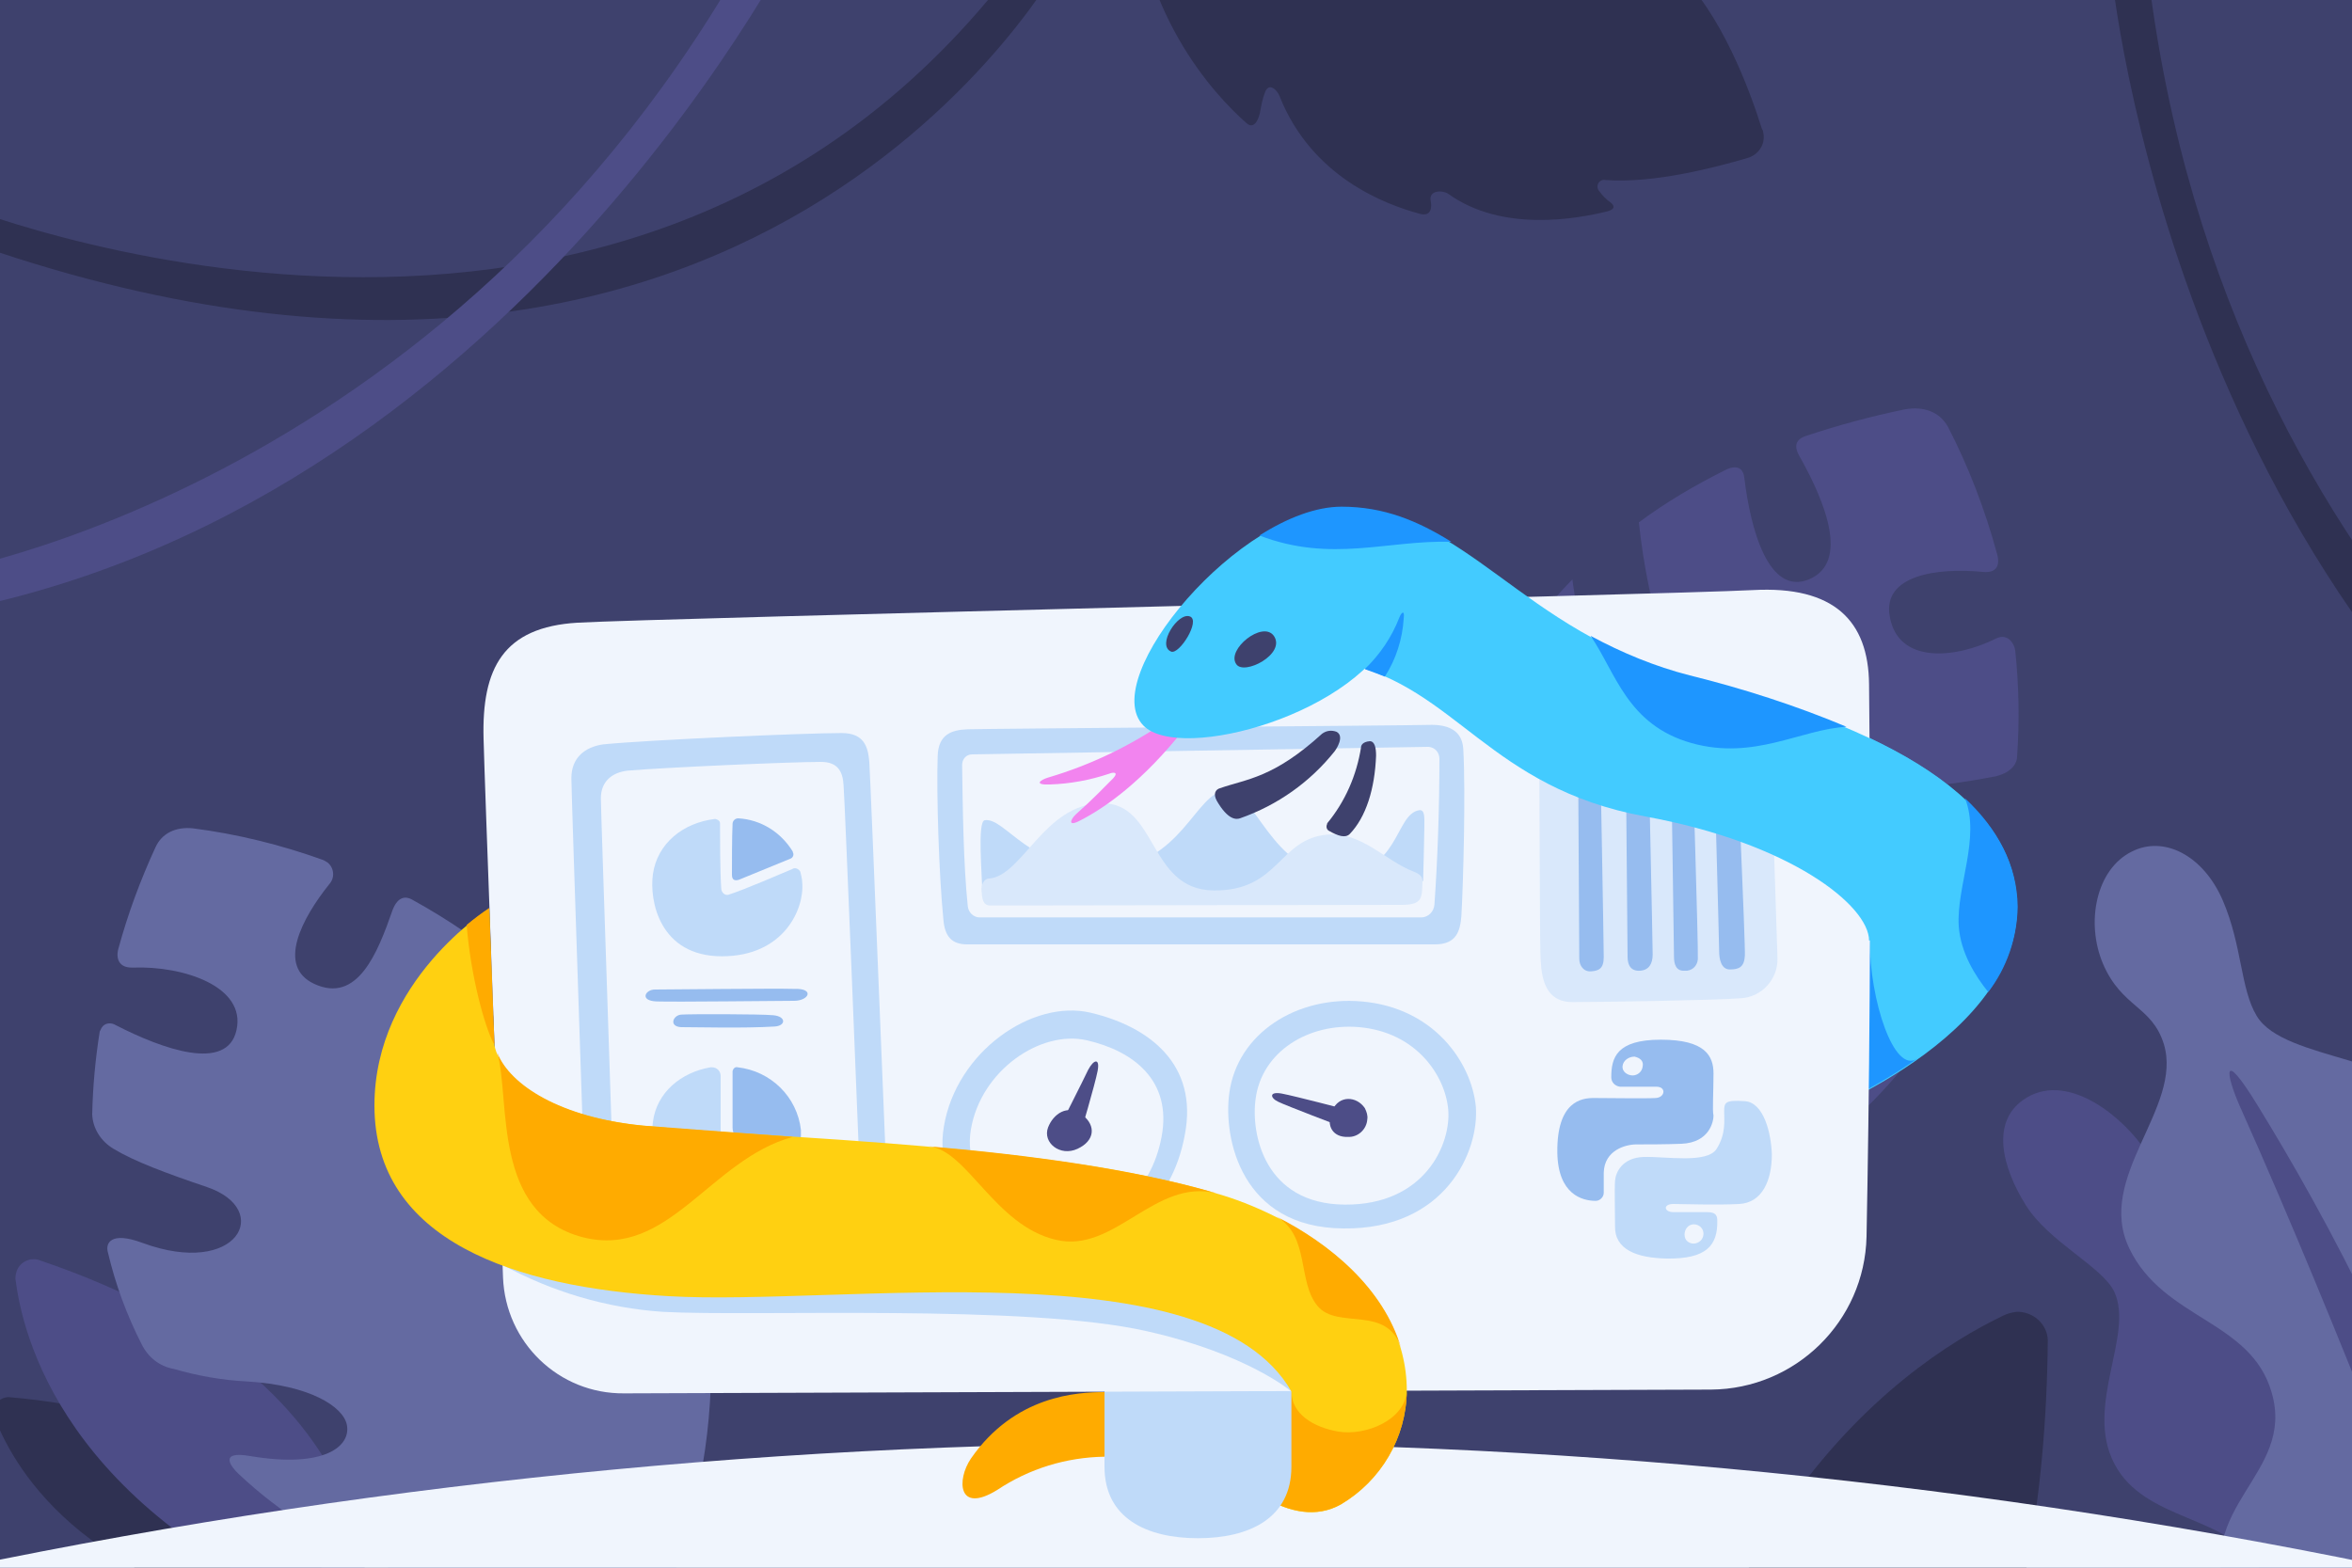 <?xml version="1.0" encoding="utf-8"?>
<!-- Generator: Adobe Illustrator 24.1.2, SVG Export Plug-In . SVG Version: 6.00 Build 0)  -->
<svg version="1.1" id="Layer_1" xmlns="http://www.w3.org/2000/svg" xmlns:xlink="http://www.w3.org/1999/xlink" x="0px" y="0px"
	 viewBox="0 0 375 250" style="enable-background:new 0 0 375 250;" xml:space="preserve">
<style type="text/css">
	.st0{clip-path:url(#SVGID_2_);}
	.st1{fill:#3E416D;}
	.st2{fill:#2F3152;}
	.st3{fill:#4D4D87;}
	.st4{fill:#646AA1;}
	.st5{fill:#F0F5FD;}
	.st6{fill:#FFD011;}
	.st7{fill:#FFAB00;}
	.st8{fill:#BFDAF9;}
	.st9{fill:#43CBFF;}
	.st10{fill:#1E96FF;}
	.st11{fill:#96BCEF;}
	.st12{fill:#D9E8FB;}
	.st13{fill:#F284EF;}
</style>
<g>
	<defs>
		<rect id="SVGID_1_" width="375" height="250"/>
	</defs>
	<clipPath id="SVGID_2_">
		<use xlink:href="#SVGID_1_"  style="overflow:visible;"/>
	</clipPath>
	<g class="st0">
		<path class="st1" d="M375,0H0v250h375V0z"/>
		<path class="st2" d="M180.5-20.9c0.6,22.7,13.1,36,18.2,40.5c1.3,1.2,2-0.7,2.2-1.7c0.2-1.1,0.4-2.2,0.8-3.2
			c0.6-1.6,1.9-0.4,2.3,0.6c5.1,12.9,16.8,17.3,22.4,18.8c1.9,0.5,1.9-1.2,1.7-2.1c-0.3-1.7,1.9-1.7,2.8-1.1
			c8.6,6.2,20.5,4,25.4,2.8c1.4-0.4,1-1,0.5-1.4c-0.7-0.5-1.3-1.1-1.8-1.8c-0.4-0.4-0.4-1.1,0-1.5c0.2-0.2,0.6-0.4,0.9-0.3
			c7.7,0.6,17.6-2,22.7-3.5c1.8-0.5,3-2.3,2.5-4.2c0-0.2-0.1-0.3-0.2-0.5c-1.9-6.1-6.5-18.5-13.5-25c-0.5-0.5-0.9-1.8,0-2.2
			c0.5-0.2,1-0.5,1.6-0.6c0.6-0.1,1-0.7,0.9-1.3c0-0.2-0.1-0.4-0.3-0.5c-2.8-4.1-11-14.3-21.8-16.3c-0.8-0.2-2.1-1-1.2-1.8
			c0.6-0.5,1.2-1,1.9-1.4s1.6-1.4,0.3-2.3c-5.2-3.3-18.8-10.5-32.2-6.1c-0.9,0.3-2.5-0.1-1.7-1.5c0.4-0.7,0.8-1.4,1.4-2
			c0.9-1,2.1-2.5-0.2-2.6c-6.9,0-21.7,0.5-29.7,5.5L180.5-20.9z"/>
		<path class="st3" d="M304,169.5c-19,2-25.7-4-24.4-8c0.9-2.8,7.5-4,17.4-3.4c5.6,0.4,11.4-1.1,15.4-2.4c3.1-6.5,5.4-13.3,7-20.3
			c-24.2,6.7-29.9-8.7-16.9-9.6c5.3-0.3,10.5-1,15.7-2c2.8-0.7,3.4-2.3,3.4-3.1c0.4-5.7,0.3-11.4-0.3-17c-0.1-0.9-1.1-2.8-3-1.9
			c-6.6,3.3-15.7,4.1-17-3.5c-1.2-6.6,7.6-7.8,14.8-7.1c2.9,0.3,2.6-1.9,2.3-2.9c-1.9-7-4.5-13.8-7.8-20.2c-1.3-2.4-3.9-3.4-7-2.8
			c-5.3,1.1-10.5,2.5-15.6,4.2c-2.5,0.8-1.5,2.6-0.9,3.6c3.9,7,7.8,16.6,1.3,19.3c-6.4,2.6-9.3-7.9-10.3-16.3
			c-0.3-2.2-2.2-1.6-3.1-1.1c-4.8,2.4-9.4,5.1-13.7,8.3c0.7,6.6,2,13.2,4,19.5c3.5,12.1-11.8,12.4-14.6-10.4
			c-5.4,5.5-9.9,11.9-13.4,18.9c1.4,5,3.5,9.9,6.1,14.3c5.2,8.5,5.4,14.8,3.4,17c-2.7,2.9-8.8,0.3-15.3-15
			c-8.9,38.8,19.5,72.8,19.5,72.8S283.6,195.3,304,169.5z"/>
		<path class="st2" d="M-0.8,226.2c3.2,8.3,15.1,28.9,54.8,33.2c0,0-1.6-32.2-52.6-36.6c-1.3,0-2.4,1-2.4,2.2
			C-1,225.5-0.9,225.9-0.8,226.2z"/>
		<path class="st3" d="M2.5,204.2c1.4,10.9,9.6,39,55.8,55.9c0,0,7.6-39-52.2-59.2c-1.5-0.4-3.1,0.5-3.5,2
			C2.5,203.3,2.4,203.8,2.5,204.2z"/>
		<path class="st4" d="M110.1,195.5c-9.3,16.7-18,18.8-20.5,15.4c-1.8-2.4,0.9-8.4,7.2-16.2c3.5-4.4,5.6-9.9,6.8-14.1
			c-3.6-6.2-7.8-12-12.7-17.3c-8.4,23.7-24.2,19.5-17.5,8.4c3.3-5.4,6.2-11.2,8.5-17.1c-5-4.3-10.5-8-16.3-11.2
			c-0.8-0.4-2.1-0.6-3,1.7c-2.4,6.9-5.6,15-12.5,11.8c-6-2.8-2-10.4,2.4-15.9c0.9-1,0.8-2.5-0.2-3.4c-0.3-0.2-0.6-0.4-0.9-0.5
			c-6.7-2.4-13.6-4.1-20.6-5c-2.8-0.3-5,0.8-6,3c-2.4,5.2-4.4,10.6-5.9,16.1c-0.3,0.9-0.5,3.2,2.3,3.1c8-0.3,18.1,3,16.5,10
			c-1.5,6.7-11.8,3-19.2-0.8c-0.8-0.5-1.8-0.4-2.3,0.4c-0.1,0.2-0.2,0.4-0.3,0.6c-0.7,4.4-1.1,8.8-1.2,13.2c0.1,2.3,1.4,4.3,3.4,5.5
			c3.3,2,8.4,3.9,14.9,6.1c10.6,3.6,4.9,14.5-10.3,8.9c-5.1-1.9-5.9,0.1-5.5,1.5c1.2,5.1,3,10,5.4,14.7c1,2,2.8,3.5,5.1,3.9
			c3.8,1.1,7.7,1.8,11.7,2c10,0.6,15.3,4,15.9,6.9c0.7,3.4-3.5,7-15.4,5c-5.1-0.9-3.1,1.7-1.8,2.9c26.9,25.3,67,21.7,67,21.7
			S119.7,226.9,110.1,195.5z"/>
		<path class="st2" d="M-9.4,37C120.2,85.3,169.5-6.6,169.5-6.6l-5.9-1.2C101.7,77.6-8,32.1-8,32.1L-9.4,37z"/>
		<path class="st3" d="M128.3-12.4c0,0-46.2,94.9-139.7,110.6l0.8-6.6c0,0,85.3-13.4,133.2-105.3L128.3-12.4z"/>
		<path class="st3" d="M392.3,299.1c-8.6-12.1-23.8-6.9-30.3-17.6s2.2-24.3-1.9-31.6c-4.6-8.3-18.2-7.2-23-16.5
			c-4.8-9.2,3.2-20.5,0-27.4c-1.9-4-10.4-7.9-14.1-13.8c-3.7-5.9-5.9-13.6,0.2-17.2c6.8-4,15.5,3.3,19,8.7
			c3.7,5.7,1.8,11.5,5.4,15.9c6,7.3,17.1,3.4,22.8,13c5.7,9.6-1.2,20,5.7,28.1c7.8,9.3,19.6-0.4,28,11.2c7.1,9.8-0.6,29.5,5.1,37.3
			L392.3,299.1z"/>
		<path class="st4" d="M417.2,271.4c-5.9-15.6,8.4-26.6,2.5-39.4c-5.9-12.8-24.1-13.1-28.4-21.6c-4.8-9.5,4.7-21.6-0.9-31.9
			s-26.2-9.1-30.6-16.5c-2.6-4.3-2.3-11.2-5.4-18.4c-3.1-7.2-9.4-10.4-14.5-7.8c-5.7,2.8-7.4,11.3-4.6,17.9c3,7,7.8,6.7,9.7,12.8
			c3.1,10.2-11,21.2-5.5,32.6c5.5,11.4,19.4,11.4,22.7,23c3.8,13.1-12.7,18-7,33.3c4.7,12.7,28,17.9,31.7,28.2L417.2,271.4z"/>
		<path class="st3" d="M390.5,258.4c0,0-17.3-46.1-33.3-81.8c-2.4-5.4-3-9.7,2.7-0.4c10.6,17.2,27.4,47.7,36.2,80.9
			C409.7,308.1,390.5,258.4,390.5,258.4z"/>
		<path class="st2" d="M336.6-4.8c0,0,9.9,105.1,91.9,152.6l1.6-6.4c0,0-75.1-42.5-87.6-145.5L336.6-4.8z"/>
		<path class="st2" d="M319.4,209.8c-16.5,7.9-56.5,35.3-59.2,116.7c0,0,65.3-8.2,66.3-112.8c-0.1-2.6-2.4-4.6-5-4.5
			C320.7,209.3,320,209.5,319.4,209.8z"/>
		<path class="st5" d="M-18.8,299.1L-6.3,250c138-28.6,280.7-26.3,417.7,6.8L375,299.1H-18.8z"/>
		<path class="st6" d="M224.3,221.8c-0.1,7.5-4.1,14.3-10.5,18.1c-7.9,4.5-16.5-4.5-16.5-4.5l6.9-17.2L224.3,221.8z"/>
		<path class="st7" d="M213.8,239.9c6.4-3.8,10.4-10.6,10.5-18.1c-0.3,4.7-6.6,7.2-10.9,6.5c-4.1-0.7-7.5-2.9-7.5-6.4l-6.7,8.9
			l-0.3,0.7l3.2,7.6C205.3,240.9,209.7,242.2,213.8,239.9z"/>
		<path class="st8" d="M176.1,219.3v14.6c0,8.2,6.7,11.4,14.9,11.4s14.9-3.2,14.9-11.4v-17"/>
		<path class="st9" d="M285.4,179.5c0,0,36.2-12.5,36.2-34.8c0-19-24.9-29.8-52.3-36.9L285.4,179.5z"/>
		<path class="st10" d="M298.1,149.9l-18.8,2.7l6,26.8c7.2-2.7,14.1-6.2,20.4-10.6C302,171.4,298.1,159.5,298.1,149.9z"/>
		<path class="st5" d="M99.5,222.2c-10.4,0.1-18.9-8.1-19.3-18.5c-1-27.8-2.9-78-3.1-85.9c-0.3-11.2,3.1-17.8,15-18.5
			c11.9-0.7,174.5-4.5,187.4-5.2c12.9-0.7,18.4,4.9,18.5,15c0.4,35.2,0,67.3-0.4,88.1c-0.3,13.5-11.3,24.3-24.8,24.4L99.5,222.2z"/>
		<path class="st8" d="M134.2,116.9c3.5,0,4.2,2.1,4.4,4.6c0.2,2.5,3,73.6,3.2,76.6s-0.7,5.3-3.6,5.6c-6.9,0.6-34.6,1-39.9,0.9
			c-2.4-0.1-4.5-0.7-4.7-4.1c-0.1-3.4-2.5-73.9-2.5-76.4c0-3.3,2.2-5,5.1-5.4C103.3,118,128.2,116.9,134.2,116.9z"/>
		<path class="st8" d="M150.5,179.6c-2.1,12.1,10.3,17.9,19.2,18.4c8.9,0.5,17.1-5.6,19.2-17c2.2-11.3-5.7-17.3-15-19.5
			C164.6,159.3,152.5,167.7,150.5,179.6z"/>
		<path class="st8" d="M217.1,159.7c-10.4-0.9-19.8,5.1-21.1,14.6c-1,7.2,1.9,21.5,18.2,21.6c16.3,0.2,21.7-12.4,21.1-19.5
			C234.6,169.5,228.7,160.7,217.1,159.7z"/>
		<path class="st5" d="M216.7,163.8c-8.1-0.7-15.5,3.9-16.5,11.4c-0.8,5.6,1.4,16.8,14.2,16.9c12.8,0.1,17-9.7,16.5-15.2
			C230.4,171.5,225.8,164.6,216.7,163.8z"/>
		<path class="st5" d="M154.8,180.1c-1.6,9.6,8.2,14.2,15.2,14.6c7.1,0.4,13.5-4.4,15.2-13.4s-4.5-13.7-11.9-15.4
			C165.9,164.2,156.4,170.7,154.8,180.1z"/>
		<path class="st3" d="M167.1,179.8c-0.9,2.4,1.9,4.7,4.7,3.4s2.9-3.7,0.9-5.3C170.2,175.9,167.9,177.7,167.1,179.8z"/>
		<path class="st3" d="M217.6,176.7c-1.3-1.9-4.1-2.1-5.2,0.4c-1.1,2.5,0.2,4.3,2.5,4.2c1.6,0.1,3-1.2,3.1-2.8
			C218.1,177.9,217.9,177.3,217.6,176.7z"/>
		<path class="st3" d="M169,179.6c0,0,3.7-7.3,4.5-9c0.9-1.7,1.9-1.9,1.5,0.2c-0.4,2.1-2.8,10.2-2.8,10.2L169,179.6z"/>
		<path class="st3" d="M213.7,179.6c0,0-8.7-3.3-9.9-3.9c-1.3-0.6-1.5-1.7,0.6-1.3c2.1,0.4,10.5,2.6,10.5,2.6L213.7,179.6z"/>
		<path class="st8" d="M149.5,120.6c0.1-3.5,2.2-4.2,4.8-4.3c2.6-0.1,70.5-0.6,73.5-0.7s5.3,0.8,5.5,3.8c0.4,6.9,0,21.5-0.3,26.7
			c-0.2,2.4-0.8,4.5-4.2,4.5h-74.6c-2.4,0-3.6-1.2-3.8-4.1C149.7,139.5,149.3,126.5,149.5,120.6z"/>
		<path class="st5" d="M153.4,122c0.1,6.8,0.2,15.8,0.9,22.5c0.1,1,0.9,1.8,1.9,1.8h70.4c1.1,0,2-0.9,2.1-2c0.5-7,0.8-15.4,0.8-23.3
			c0-1-0.7-1.8-1.7-1.9h-0.1l-72.7,1.2C154.1,120.3,153.4,121,153.4,122C153.4,121.9,153.4,121.9,153.4,122z"/>
		<path class="st11" d="M273.2,171.2c0-2.8-1.3-5.4-8.4-5.4c-7.1,0-7.9,2.9-7.9,6c0,0.8,0.6,1.4,1.4,1.5h5.8c1.6,0,1.4,1.7-0.1,1.8
			c-1.5,0.1-7.8,0-9.9,0c-1.9,0-5.9,0.5-5.8,8.7c0.1,6.7,4,7.7,6.1,7.7c0.7,0,1.3-0.6,1.3-1.3s0-1.7,0-3.2c0.1-3.6,3.5-4.5,5.2-4.5
			c1.7,0,4.6,0,7.2-0.1c4.5-0.2,5.1-3.6,5.1-4.5C273,177.1,273.2,174.1,273.2,171.2z M261.9,170.1c-0.1,0.8-0.8,1.4-1.6,1.4
			c-0.7,0-1.7-0.5-1.6-1.5c0.1-0.9,1-1.5,1.9-1.5C261.5,168.7,262.1,169.2,261.9,170.1z"/>
		<path class="st8" d="M278.1,175.6c-3-0.2-3.2,0.2-3.2,1.6c0,1.5,0.3,3.6-1.2,6c-1.5,2.4-8.1,1.2-11.6,1.3s-4.5,2.5-4.6,3.8
			s0,5.2,0,7.2c-0.1,3.8,3.5,5.1,8.2,5.2c6.4,0.1,8.2-2.1,8.1-6.1c0-1.4-1.1-1.3-2.2-1.3s-3.3,0-4.8,0s-1.7-1.3,0-1.3
			c1.7,0,6.8,0.2,10.5,0c3.7-0.2,5.2-3.8,5.2-7.9C282.4,180.7,281.2,175.7,278.1,175.6z M269.4,195.4c0.8-0.4,1.8,0,2.1,0.8
			s-0.1,1.7-0.9,2c-0.7,0.3-1.6,0-1.9-0.7C268.4,196.7,268.7,195.8,269.4,195.4z"/>
		<path class="st8" d="M157,130.8c3.3-0.5,7.2,8.1,19.3,7.7c12.1-0.5,14.3-12.2,19.1-12.4c4.8-0.2,7.2,12.9,17.5,13.2
			c10.3,0.3,9.4-9.5,13.4-10.1c0.9-0.1,0.8,1.2,0.8,2.6c0,1.4-0.2,8.7-0.2,8.7l-38.6,3.2c0,0-31.7,0.9-31.7-1.6S155.8,131,157,130.8
			z"/>
		<path class="st12" d="M157.7,140.1c5.3-0.4,8.8-11.9,17.9-12c9-0.2,7.4,13.8,17.9,13.9s10.3-8.2,18.1-8.9
			c5.5-0.5,9.3,4.2,13.8,5.9c1,0.4,1.4,0.8,1.4,1.5c-0.1,2.6,0.1,3.8-3.3,3.8l-65.6,0.1c-1.3,0-1.3-1.3-1.4-2.3
			S156.9,140.1,157.7,140.1z"/>
		<path class="st12" d="M245.4,112.3c0,0,0.1,36.8,0.2,39.7c0.1,2.9,0.2,7.8,5.1,7.8c4.9,0,23.3-0.3,26.7-0.6c3.4-0.1,6.1-3,6-6.4
			c-0.1-3.5-1.3-40.1-1.3-40.1L245.4,112.3z"/>
		<path class="st11" d="M251.6,118.6c0,0,0.2,32.6,0.2,34.3c0,1.1,0.7,2.1,1.9,2c1.2-0.1,2-0.4,2-2.3c0-1.9-0.6-34.7-0.6-34.7
			L251.6,118.6z"/>
		<path class="st11" d="M259.2,118.6c0,0,0.3,32.6,0.3,34c0,1.4,0.6,2.3,2,2.2c1.4-0.1,2-1.1,2-2.6c0-1.6-0.7-33.9-0.7-33.9
			L259.2,118.6z"/>
		<path class="st11" d="M266.4,118.4c0,0,0.5,33.1,0.5,34.2c0,1.1,0.3,2.3,1.7,2.2c1.1,0.1,2-0.7,2.1-1.8c0-0.1,0-0.2,0-0.3
			c0.1-1.3-0.9-33.6-0.9-33.6L266.4,118.4z"/>
		<path class="st11" d="M273.2,117.8c0,0,0.9,32.7,0.9,33.9s0.3,2.9,1.7,2.9c1.5,0,2.3-0.4,2.4-2.2c0.1-1.8-1.4-35.3-1.4-35.3
			L273.2,117.8z"/>
		<path class="st13" d="M186.1,114.9c-5.8,4-12.2,7.1-19,9.1c-1.3,0.4-2.3,1.2,0.3,1.1c3.2-0.1,6.4-0.7,9.4-1.7
			c0.7-0.3,1.6-0.3,0.7,0.7c-1.3,1.3-3.3,3.4-5.9,5.7c-0.9,0.8-1.5,2.2,0.7,1c3.7-1.9,9.9-6.1,16.7-14.8"/>
		<path class="st9" d="M214.5,105.8c17.7,3.9,22.9,19.8,47.8,24.4c23.1,4.2,35.7,14.2,35.7,19.8l23.5-5.3c0-19-24.9-29.8-52.3-36.9
			c-26.9-7-35.5-26.8-55.4-26.8c-16,0-38.9,27.1-31.5,34.7c5.8,6,34.8-1.9,40.2-16"/>
		<path class="st10" d="M223.1,98.5c-1.2,3.1-3.1,5.9-5.5,8.2c1.1,0.4,2.2,0.8,3.2,1.2c1.8-2.8,2.8-6,3-9.2
			C224,97.1,223.4,97.7,223.1,98.5z"/>
		<path class="st1" d="M197.1,105.9c1.2,1.9,8-1.6,6-4.5C201.3,98.9,195.5,103.6,197.1,105.9z"/>
		<path class="st1" d="M186.7,103.9c1.3,0.6,4.8-5,3-5.6C187.8,97.6,184.4,102.9,186.7,103.9z"/>
		<path class="st10" d="M313.3,127.3c2.5,6.3-1.4,14.1-1,20.4c0.3,4.2,2.6,7.9,4.7,10.5c3-3.9,4.6-8.7,4.7-13.6
			C321.6,137.9,318.5,132.2,313.3,127.3z"/>
		<path class="st10" d="M231.4,86.4c-5.3-3.3-10.7-5.6-17.5-5.6c-4.1,0-8.7,1.8-13.1,4.6C212.3,89.8,221.2,86.1,231.4,86.4z"/>
		<path class="st10" d="M269.7,118.5c10,2.8,17.4-2.2,24.7-2.6c-8.1-3.4-16.5-6.1-25-8.2c-5.5-1.4-10.8-3.6-15.8-6.3
			C257.6,107.2,259.4,115.6,269.7,118.5z"/>
		<path class="st1" d="M213.1,116.7c1.3,0.7,0,2.7-0.3,3.1c-3.9,4.9-9.1,8.6-15.1,10.7c-0.6,0.2-1.9,0.3-3.7-2.8
			c-0.6-1.1-0.2-1.8,0.5-2c4.3-1.5,8.5-1.6,16.3-8.7C211.5,116.5,212.3,116.4,213.1,116.7z"/>
		<path class="st1" d="M218.4,118.2c0.8,0,1,1.1,1,2.3c-0.2,5.3-1.6,9.8-4.2,12.5c-0.7,0.7-1.9,0.3-3.3-0.5
			c-0.4-0.2-0.5-0.7-0.3-1.1v-0.1c2.9-3.5,4.7-7.7,5.4-12.1C217,118.9,217.2,118.3,218.4,118.2z"/>
		<path class="st7" d="M176.1,222c-4.3,0-14.3,0.5-21.3,10.6c-2.3,3.4-2.1,8.9,4.2,5c5.1-3.4,11-5.2,17.1-5.3"/>
		<path class="st8" d="M80.1,201.7c7.9,4.3,16.6,6.9,25.6,7.5c14.5,0.8,58-1.3,77.2,3.1c16,3.6,23,9.6,23,9.6l-1-4.7l-15.6-14.4
			l-68.3-3.5L80.1,201.7z"/>
		<path class="st5" d="M130.9,121.5c2.8,0,3.5,1.7,3.6,3.8c0.2,2.1,2.5,60.1,2.6,62.5c0.2,2.5-0.5,4.3-2.9,4.5
			c-5.6,0.5-28.3,0.8-32.6,0.7c-2-0.1-3.8-0.6-3.8-3.3s-2-60.4-2-62.4c0-2.7,1.8-4.1,4.2-4.4C105.7,122.4,126,121.5,130.9,121.5z"/>
		<path class="st8" d="M126.3,138.6c-2.2,0.9-7.4,3.2-10.2,4.1c-0.5,0.1-1-0.3-1.1-0.9c-0.2-2.8-0.2-8.5-0.2-10.5
			c0-0.5-0.6-0.7-0.8-0.7c-5.1,0.6-9.2,3.9-9.9,8.8c-0.6,4.3,1.1,13.1,11,13.1s13.2-7.6,12.8-11.8c0-0.6-0.2-1.2-0.3-1.7
			C127.3,138.5,126.7,138.3,126.3,138.6z"/>
		<path class="st11" d="M117.8,140.3l8.3-3.4c0.4-0.2,0.5-0.7,0.3-1c0,0,0,0,0-0.1c-1.9-3.1-5.1-5.1-8.7-5.3c-0.5,0-0.9,0.4-0.9,0.9
			c-0.1,2-0.1,6.1-0.1,8.1C116.7,140.3,117.1,140.5,117.8,140.3z"/>
		<path class="st8" d="M114.9,180.3v-8.7c0-0.8-0.6-1.4-1.4-1.4c-0.1,0-0.1,0-0.2,0c-4.7,0.8-8.6,4-9.2,8.7c-0.6,4.3,1.1,13,10.9,13
			c2.6,0.1,5.1-0.6,7.4-1.9c0.4-0.2,0.5-0.7,0.3-1c0-0.1-0.1-0.1-0.1-0.2l-6.6-6.1C115.4,182.1,115,181.2,114.9,180.3z"/>
		<path class="st11" d="M123.8,187.3c0.5,0.5,1.4,0.4,1.8-0.1c0,0,0,0,0-0.1c1.5-2,2.2-4.5,2.1-6.9c-0.6-5.3-4.8-9.4-10.1-10
			c-0.4-0.1-0.7,0.2-0.8,0.6v0.1v8.9c0,0.7,0.3,1.4,0.8,1.9L123.8,187.3z"/>
		<path class="st6" d="M205.9,221.9c-13.2-23.1-71.8-13.6-99.3-15.2c-24.4-1.4-46.9-8.8-46.9-30.4c0-20,18.3-31.4,18.3-31.4
			l0.7,20.7c0.2,5.8,8.4,12.4,23.7,13.9c23.9,2.3,65.2,2.8,92.5,11.1c12.3,3.8,29.4,14.4,29.4,31.2l-11.4,3.2L205.9,221.9z"/>
		<path class="st7" d="M78.9,166.5c-0.1-0.3-0.1-0.6-0.1-0.9L78,144.8c-1.2,0.8-2.4,1.7-3.6,2.7c0.7,8.5,2.9,16.2,4.3,18.9h0.2
			V166.5z"/>
		<path class="st7" d="M102.5,179.5c-13.2-1.3-21.2-6.5-23.2-11.6c2.1,7.6-0.9,25.6,13.6,29.4c13.7,3.5,20.3-12.4,33.5-16
			L102.5,179.5z"/>
		<path class="st7" d="M168.3,197.7c9.4,2.3,15.8-9.9,25.7-7.4c-13.3-3.9-29.8-6.1-45.9-7.5C154.2,183.4,158.6,195.4,168.3,197.7z"
			/>
		<path class="st7" d="M210.1,208.3c3.2,3.8,11.1-0.3,13.3,6.7c-2.8-9.6-11.4-16.7-19.9-21C208.9,197.1,206.8,204.4,210.1,208.3z"/>
		<path class="st11" d="M108.6,161.8c-1.3,0.1-2,1.9,0,2c2.5,0,10,0.2,14.9-0.1c1.8-0.1,1.9-1.6-0.2-1.8
			C121.2,161.7,109.9,161.7,108.6,161.8z"/>
		<path class="st11" d="M104.4,157.8c-1.5,0-2.5,1.8,0.3,1.9c3,0.1,19.5-0.1,21.9-0.1s3.3-2,0.1-1.9
			C123.4,157.6,107,157.8,104.4,157.8z"/>
	</g>
</g>
</svg>
